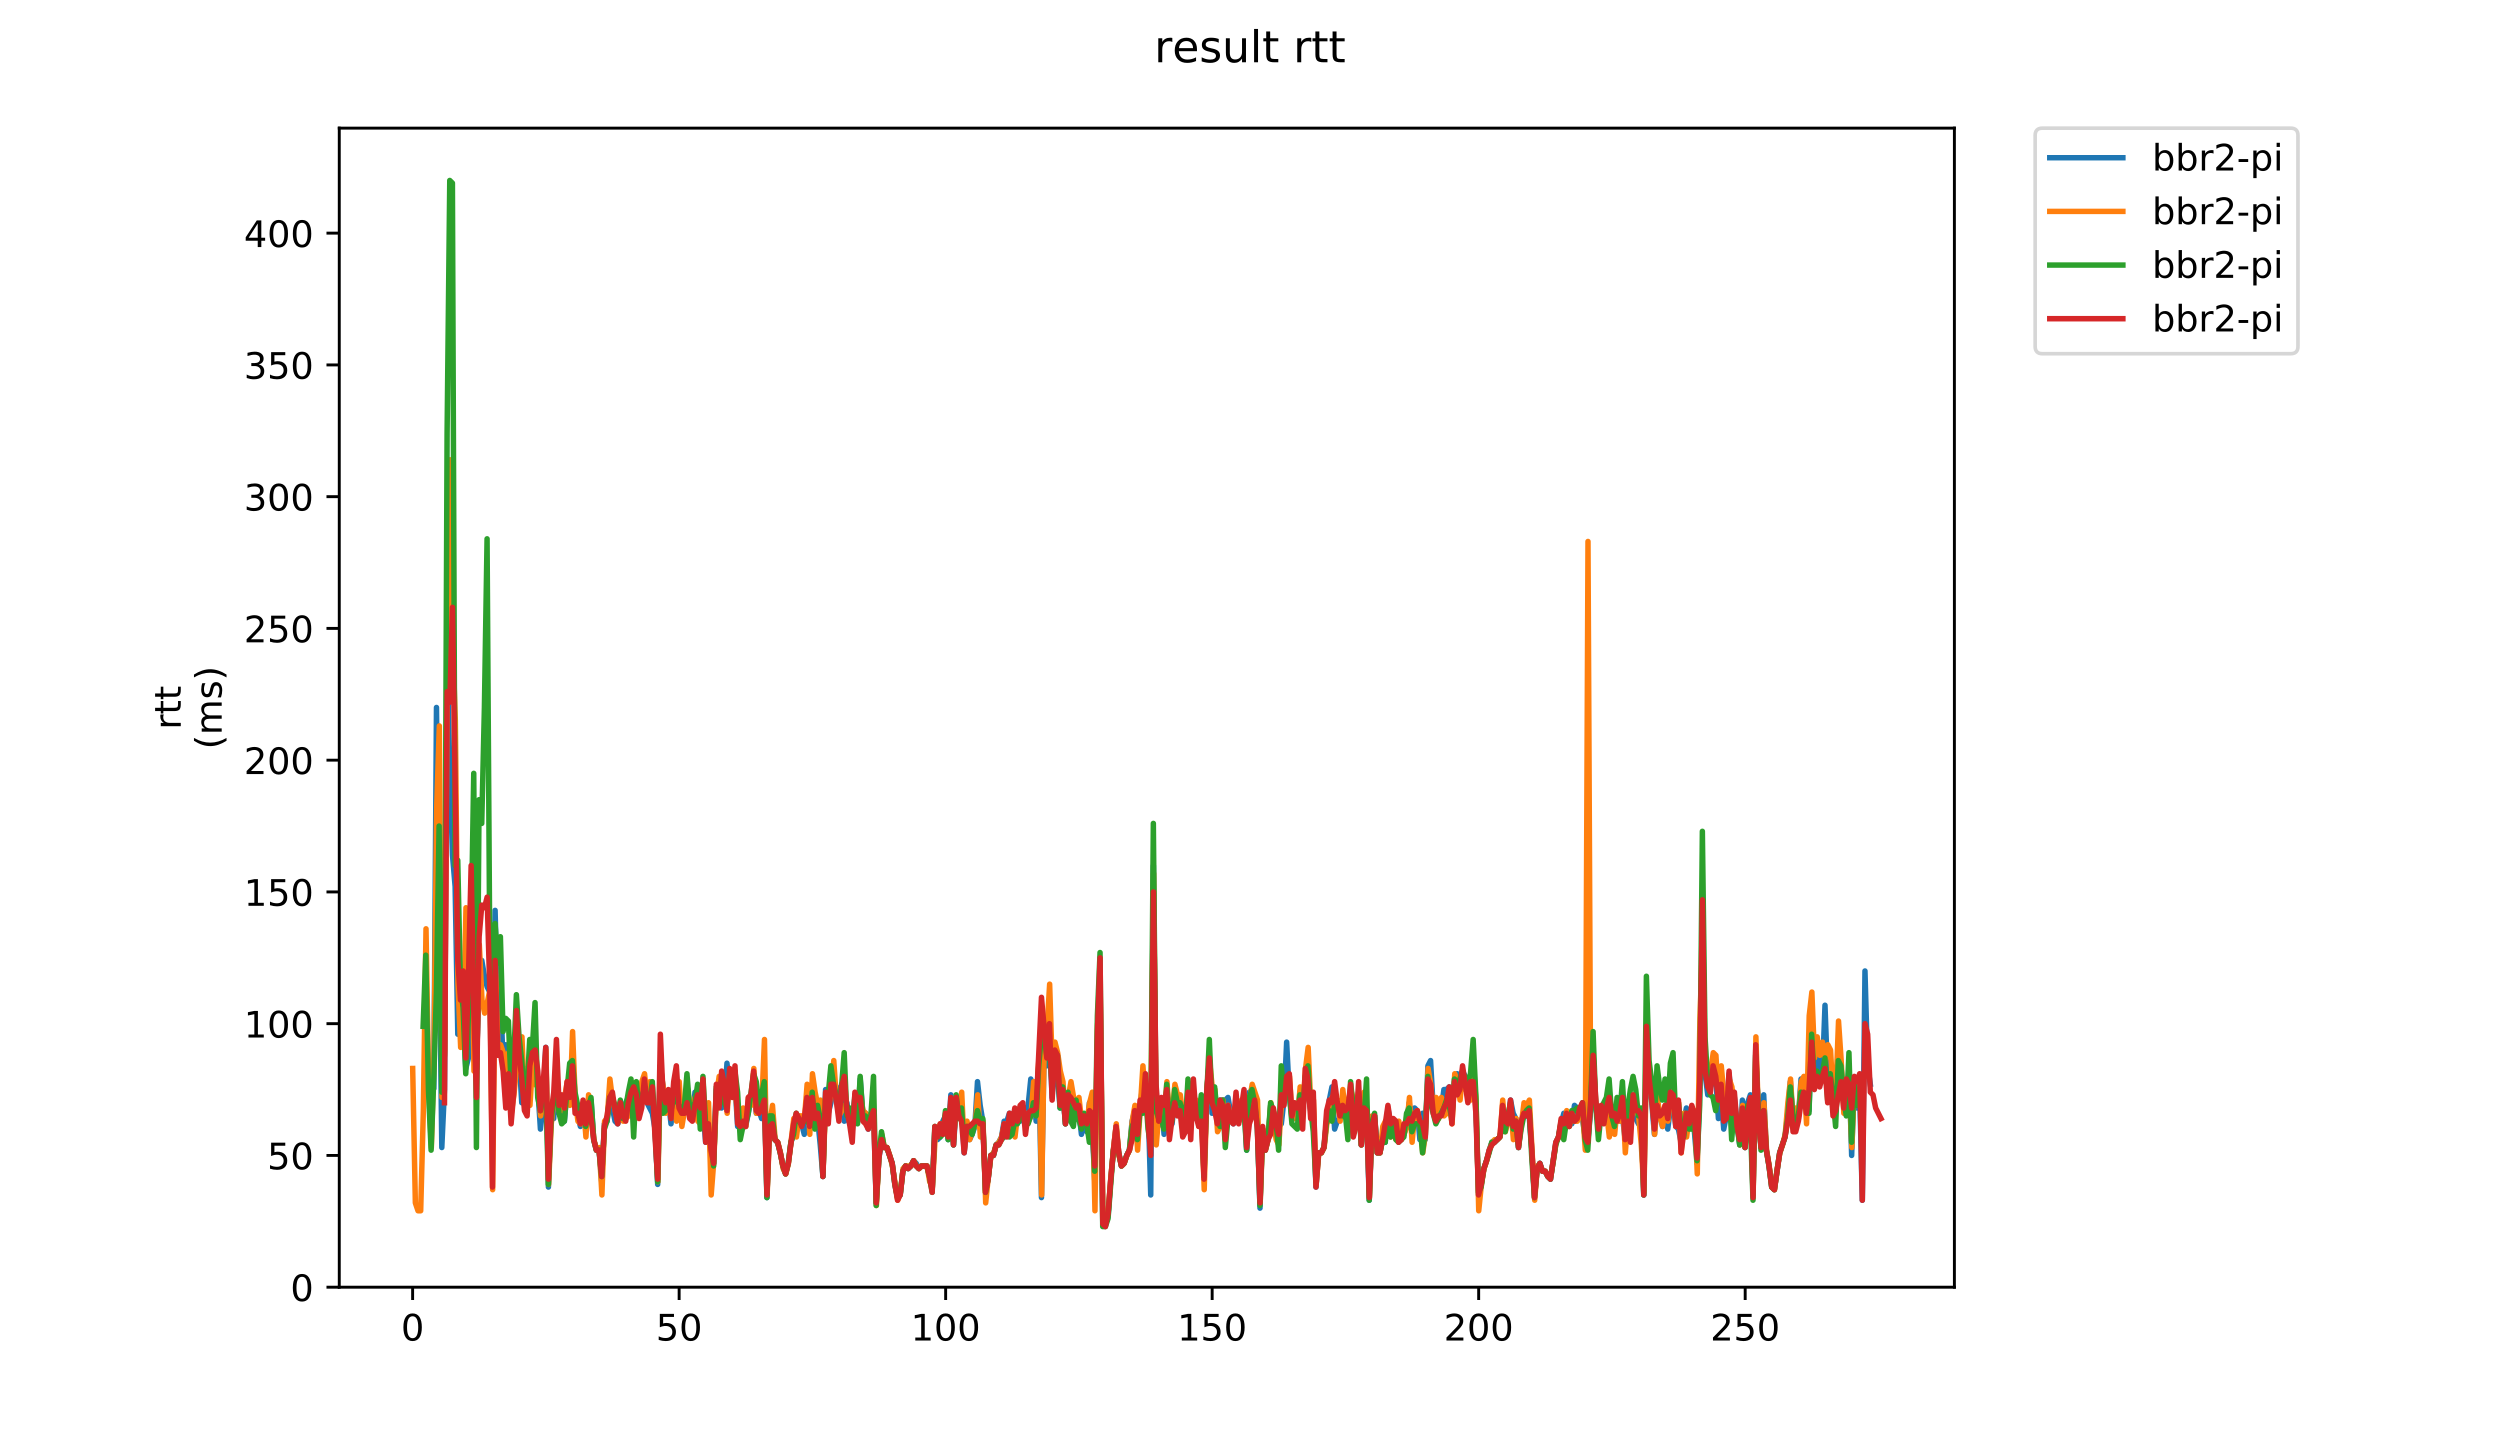 <?xml version="1.0" encoding="utf-8" standalone="no"?>
<!DOCTYPE svg PUBLIC "-//W3C//DTD SVG 1.1//EN"
  "http://www.w3.org/Graphics/SVG/1.1/DTD/svg11.dtd">
<!-- Created with matplotlib (https://matplotlib.org/) -->
<svg height="396pt" version="1.1" viewBox="0 0 684 396" width="684pt" xmlns="http://www.w3.org/2000/svg" xmlns:xlink="http://www.w3.org/1999/xlink">
 <defs>
  <style type="text/css">
*{stroke-linecap:butt;stroke-linejoin:round;}
  </style>
 </defs>
 <g id="figure_1">
  <g id="patch_1">
   <path d="M 0 396 
L 684 396 
L 684 0 
L 0 0 
z
" style="fill:#ffffff;"/>
  </g>
  <g id="axes_1">
   <g id="patch_2">
    <path d="M 92.824 352.174 
L 534.722 352.174 
L 534.722 35.062 
L 92.824 35.062 
z
" style="fill:#ffffff;"/>
   </g>
   <g id="matplotlib.axis_1">
    <g id="xtick_1">
     <g id="line2d_1">
      <defs>
       <path d="M 0 0 
L 0 3.5 
" id="mf6b49df135" style="stroke:#000000;stroke-width:0.8;"/>
      </defs>
      <g>
       <use style="stroke:#000000;stroke-width:0.8;" x="112.894" xlink:href="#mf6b49df135" y="352.174"/>
      </g>
     </g>
     <g id="text_1">
      <!-- 0 -->
      <defs>
       <path d="M 31.781 66.406 
Q 24.172 66.406 20.328 58.906 
Q 16.5 51.422 16.5 36.375 
Q 16.5 21.391 20.328 13.891 
Q 24.172 6.391 31.781 6.391 
Q 39.453 6.391 43.281 13.891 
Q 47.125 21.391 47.125 36.375 
Q 47.125 51.422 43.281 58.906 
Q 39.453 66.406 31.781 66.406 
z
M 31.781 74.219 
Q 44.047 74.219 50.516 64.516 
Q 56.984 54.828 56.984 36.375 
Q 56.984 17.969 50.516 8.266 
Q 44.047 -1.422 31.781 -1.422 
Q 19.531 -1.422 13.062 8.266 
Q 6.594 17.969 6.594 36.375 
Q 6.594 54.828 13.062 64.516 
Q 19.531 74.219 31.781 74.219 
z
" id="DejaVuSans-48"/>
      </defs>
      <g transform="translate(109.713 366.773)scale(0.1 -0.1)">
       <use xlink:href="#DejaVuSans-48"/>
      </g>
     </g>
    </g>
    <g id="xtick_2">
     <g id="line2d_2">
      <g>
       <use style="stroke:#000000;stroke-width:0.8;" x="185.812" xlink:href="#mf6b49df135" y="352.174"/>
      </g>
     </g>
     <g id="text_2">
      <!-- 50 -->
      <defs>
       <path d="M 10.797 72.906 
L 49.516 72.906 
L 49.516 64.594 
L 19.828 64.594 
L 19.828 46.734 
Q 21.969 47.469 24.109 47.828 
Q 26.266 48.188 28.422 48.188 
Q 40.625 48.188 47.75 41.5 
Q 54.891 34.812 54.891 23.391 
Q 54.891 11.625 47.562 5.094 
Q 40.234 -1.422 26.906 -1.422 
Q 22.312 -1.422 17.547 -0.641 
Q 12.797 0.141 7.719 1.703 
L 7.719 11.625 
Q 12.109 9.234 16.797 8.062 
Q 21.484 6.891 26.703 6.891 
Q 35.156 6.891 40.078 11.328 
Q 45.016 15.766 45.016 23.391 
Q 45.016 31 40.078 35.438 
Q 35.156 39.891 26.703 39.891 
Q 22.75 39.891 18.812 39.016 
Q 14.891 38.141 10.797 36.281 
z
" id="DejaVuSans-53"/>
      </defs>
      <g transform="translate(179.449 366.773)scale(0.1 -0.1)">
       <use xlink:href="#DejaVuSans-53"/>
       <use x="63.623" xlink:href="#DejaVuSans-48"/>
      </g>
     </g>
    </g>
    <g id="xtick_3">
     <g id="line2d_3">
      <g>
       <use style="stroke:#000000;stroke-width:0.8;" x="258.729" xlink:href="#mf6b49df135" y="352.174"/>
      </g>
     </g>
     <g id="text_3">
      <!-- 100 -->
      <defs>
       <path d="M 12.406 8.297 
L 28.516 8.297 
L 28.516 63.922 
L 10.984 60.406 
L 10.984 69.391 
L 28.422 72.906 
L 38.281 72.906 
L 38.281 8.297 
L 54.391 8.297 
L 54.391 0 
L 12.406 0 
z
" id="DejaVuSans-49"/>
      </defs>
      <g transform="translate(249.185 366.773)scale(0.1 -0.1)">
       <use xlink:href="#DejaVuSans-49"/>
       <use x="63.623" xlink:href="#DejaVuSans-48"/>
       <use x="127.246" xlink:href="#DejaVuSans-48"/>
      </g>
     </g>
    </g>
    <g id="xtick_4">
     <g id="line2d_4">
      <g>
       <use style="stroke:#000000;stroke-width:0.8;" x="331.647" xlink:href="#mf6b49df135" y="352.174"/>
      </g>
     </g>
     <g id="text_4">
      <!-- 150 -->
      <g transform="translate(322.103 366.773)scale(0.1 -0.1)">
       <use xlink:href="#DejaVuSans-49"/>
       <use x="63.623" xlink:href="#DejaVuSans-53"/>
       <use x="127.246" xlink:href="#DejaVuSans-48"/>
      </g>
     </g>
    </g>
    <g id="xtick_5">
     <g id="line2d_5">
      <g>
       <use style="stroke:#000000;stroke-width:0.8;" x="404.564" xlink:href="#mf6b49df135" y="352.174"/>
      </g>
     </g>
     <g id="text_5">
      <!-- 200 -->
      <defs>
       <path d="M 19.188 8.297 
L 53.609 8.297 
L 53.609 0 
L 7.328 0 
L 7.328 8.297 
Q 12.938 14.109 22.625 23.891 
Q 32.328 33.688 34.812 36.531 
Q 39.547 41.844 41.422 45.531 
Q 43.312 49.219 43.312 52.781 
Q 43.312 58.594 39.234 62.25 
Q 35.156 65.922 28.609 65.922 
Q 23.969 65.922 18.812 64.312 
Q 13.672 62.703 7.812 59.422 
L 7.812 69.391 
Q 13.766 71.781 18.938 73 
Q 24.125 74.219 28.422 74.219 
Q 39.75 74.219 46.484 68.547 
Q 53.219 62.891 53.219 53.422 
Q 53.219 48.922 51.531 44.891 
Q 49.859 40.875 45.406 35.406 
Q 44.188 33.984 37.641 27.219 
Q 31.109 20.453 19.188 8.297 
z
" id="DejaVuSans-50"/>
      </defs>
      <g transform="translate(395.02 366.773)scale(0.1 -0.1)">
       <use xlink:href="#DejaVuSans-50"/>
       <use x="63.623" xlink:href="#DejaVuSans-48"/>
       <use x="127.246" xlink:href="#DejaVuSans-48"/>
      </g>
     </g>
    </g>
    <g id="xtick_6">
     <g id="line2d_6">
      <g>
       <use style="stroke:#000000;stroke-width:0.8;" x="477.482" xlink:href="#mf6b49df135" y="352.174"/>
      </g>
     </g>
     <g id="text_6">
      <!-- 250 -->
      <g transform="translate(467.938 366.773)scale(0.1 -0.1)">
       <use xlink:href="#DejaVuSans-50"/>
       <use x="63.623" xlink:href="#DejaVuSans-53"/>
       <use x="127.246" xlink:href="#DejaVuSans-48"/>
      </g>
     </g>
    </g>
   </g>
   <g id="matplotlib.axis_2">
    <g id="ytick_1">
     <g id="line2d_7">
      <defs>
       <path d="M 0 0 
L -3.5 0 
" id="md4cf0c9c6c" style="stroke:#000000;stroke-width:0.8;"/>
      </defs>
      <g>
       <use style="stroke:#000000;stroke-width:0.8;" x="92.824" xlink:href="#md4cf0c9c6c" y="352.174"/>
      </g>
     </g>
     <g id="text_7">
      <!-- 0 -->
      <g transform="translate(79.461 355.973)scale(0.1 -0.1)">
       <use xlink:href="#DejaVuSans-48"/>
      </g>
     </g>
    </g>
    <g id="ytick_2">
     <g id="line2d_8">
      <g>
       <use style="stroke:#000000;stroke-width:0.8;" x="92.824" xlink:href="#md4cf0c9c6c" y="316.126"/>
      </g>
     </g>
     <g id="text_8">
      <!-- 50 -->
      <g transform="translate(73.099 319.926)scale(0.1 -0.1)">
       <use xlink:href="#DejaVuSans-53"/>
       <use x="63.623" xlink:href="#DejaVuSans-48"/>
      </g>
     </g>
    </g>
    <g id="ytick_3">
     <g id="line2d_9">
      <g>
       <use style="stroke:#000000;stroke-width:0.8;" x="92.824" xlink:href="#md4cf0c9c6c" y="280.079"/>
      </g>
     </g>
     <g id="text_9">
      <!-- 100 -->
      <g transform="translate(66.736 283.878)scale(0.1 -0.1)">
       <use xlink:href="#DejaVuSans-49"/>
       <use x="63.623" xlink:href="#DejaVuSans-48"/>
       <use x="127.246" xlink:href="#DejaVuSans-48"/>
      </g>
     </g>
    </g>
    <g id="ytick_4">
     <g id="line2d_10">
      <g>
       <use style="stroke:#000000;stroke-width:0.8;" x="92.824" xlink:href="#md4cf0c9c6c" y="244.031"/>
      </g>
     </g>
     <g id="text_10">
      <!-- 150 -->
      <g transform="translate(66.736 247.83)scale(0.1 -0.1)">
       <use xlink:href="#DejaVuSans-49"/>
       <use x="63.623" xlink:href="#DejaVuSans-53"/>
       <use x="127.246" xlink:href="#DejaVuSans-48"/>
      </g>
     </g>
    </g>
    <g id="ytick_5">
     <g id="line2d_11">
      <g>
       <use style="stroke:#000000;stroke-width:0.8;" x="92.824" xlink:href="#md4cf0c9c6c" y="207.983"/>
      </g>
     </g>
     <g id="text_11">
      <!-- 200 -->
      <g transform="translate(66.736 211.783)scale(0.1 -0.1)">
       <use xlink:href="#DejaVuSans-50"/>
       <use x="63.623" xlink:href="#DejaVuSans-48"/>
       <use x="127.246" xlink:href="#DejaVuSans-48"/>
      </g>
     </g>
    </g>
    <g id="ytick_6">
     <g id="line2d_12">
      <g>
       <use style="stroke:#000000;stroke-width:0.8;" x="92.824" xlink:href="#md4cf0c9c6c" y="171.936"/>
      </g>
     </g>
     <g id="text_12">
      <!-- 250 -->
      <g transform="translate(66.736 175.735)scale(0.1 -0.1)">
       <use xlink:href="#DejaVuSans-50"/>
       <use x="63.623" xlink:href="#DejaVuSans-53"/>
       <use x="127.246" xlink:href="#DejaVuSans-48"/>
      </g>
     </g>
    </g>
    <g id="ytick_7">
     <g id="line2d_13">
      <g>
       <use style="stroke:#000000;stroke-width:0.8;" x="92.824" xlink:href="#md4cf0c9c6c" y="135.888"/>
      </g>
     </g>
     <g id="text_13">
      <!-- 300 -->
      <defs>
       <path d="M 40.578 39.312 
Q 47.656 37.797 51.625 33 
Q 55.609 28.219 55.609 21.188 
Q 55.609 10.406 48.188 4.484 
Q 40.766 -1.422 27.094 -1.422 
Q 22.516 -1.422 17.656 -0.516 
Q 12.797 0.391 7.625 2.203 
L 7.625 11.719 
Q 11.719 9.328 16.594 8.109 
Q 21.484 6.891 26.812 6.891 
Q 36.078 6.891 40.938 10.547 
Q 45.797 14.203 45.797 21.188 
Q 45.797 27.641 41.281 31.266 
Q 36.766 34.906 28.719 34.906 
L 20.219 34.906 
L 20.219 43.016 
L 29.109 43.016 
Q 36.375 43.016 40.234 45.922 
Q 44.094 48.828 44.094 54.297 
Q 44.094 59.906 40.109 62.906 
Q 36.141 65.922 28.719 65.922 
Q 24.656 65.922 20.016 65.031 
Q 15.375 64.156 9.812 62.312 
L 9.812 71.094 
Q 15.438 72.656 20.344 73.438 
Q 25.25 74.219 29.594 74.219 
Q 40.828 74.219 47.359 69.109 
Q 53.906 64.016 53.906 55.328 
Q 53.906 49.266 50.438 45.094 
Q 46.969 40.922 40.578 39.312 
z
" id="DejaVuSans-51"/>
      </defs>
      <g transform="translate(66.736 139.687)scale(0.1 -0.1)">
       <use xlink:href="#DejaVuSans-51"/>
       <use x="63.623" xlink:href="#DejaVuSans-48"/>
       <use x="127.246" xlink:href="#DejaVuSans-48"/>
      </g>
     </g>
    </g>
    <g id="ytick_8">
     <g id="line2d_14">
      <g>
       <use style="stroke:#000000;stroke-width:0.8;" x="92.824" xlink:href="#md4cf0c9c6c" y="99.84"/>
      </g>
     </g>
     <g id="text_14">
      <!-- 350 -->
      <g transform="translate(66.736 103.639)scale(0.1 -0.1)">
       <use xlink:href="#DejaVuSans-51"/>
       <use x="63.623" xlink:href="#DejaVuSans-53"/>
       <use x="127.246" xlink:href="#DejaVuSans-48"/>
      </g>
     </g>
    </g>
    <g id="ytick_9">
     <g id="line2d_15">
      <g>
       <use style="stroke:#000000;stroke-width:0.8;" x="92.824" xlink:href="#md4cf0c9c6c" y="63.793"/>
      </g>
     </g>
     <g id="text_15">
      <!-- 400 -->
      <defs>
       <path d="M 37.797 64.312 
L 12.891 25.391 
L 37.797 25.391 
z
M 35.203 72.906 
L 47.609 72.906 
L 47.609 25.391 
L 58.016 25.391 
L 58.016 17.188 
L 47.609 17.188 
L 47.609 0 
L 37.797 0 
L 37.797 17.188 
L 4.891 17.188 
L 4.891 26.703 
z
" id="DejaVuSans-52"/>
      </defs>
      <g transform="translate(66.736 67.592)scale(0.1 -0.1)">
       <use xlink:href="#DejaVuSans-52"/>
       <use x="63.623" xlink:href="#DejaVuSans-48"/>
       <use x="127.246" xlink:href="#DejaVuSans-48"/>
      </g>
     </g>
    </g>
    <g id="text_16">
     <!-- rtt -->
     <defs>
      <path d="M 41.109 46.297 
Q 39.594 47.172 37.812 47.578 
Q 36.031 48 33.891 48 
Q 26.266 48 22.188 43.047 
Q 18.109 38.094 18.109 28.812 
L 18.109 0 
L 9.078 0 
L 9.078 54.688 
L 18.109 54.688 
L 18.109 46.188 
Q 20.953 51.172 25.484 53.578 
Q 30.031 56 36.531 56 
Q 37.453 56 38.578 55.875 
Q 39.703 55.766 41.062 55.516 
z
" id="DejaVuSans-114"/>
      <path d="M 18.312 70.219 
L 18.312 54.688 
L 36.812 54.688 
L 36.812 47.703 
L 18.312 47.703 
L 18.312 18.016 
Q 18.312 11.328 20.141 9.422 
Q 21.969 7.516 27.594 7.516 
L 36.812 7.516 
L 36.812 0 
L 27.594 0 
Q 17.188 0 13.234 3.875 
Q 9.281 7.766 9.281 18.016 
L 9.281 47.703 
L 2.688 47.703 
L 2.688 54.688 
L 9.281 54.688 
L 9.281 70.219 
z
" id="DejaVuSans-116"/>
     </defs>
     <g transform="translate(49.459 199.594)rotate(-90)scale(0.1 -0.1)">
      <use xlink:href="#DejaVuSans-114"/>
      <use x="41.113" xlink:href="#DejaVuSans-116"/>
      <use x="80.322" xlink:href="#DejaVuSans-116"/>
     </g>
     <!-- (ms) -->
     <defs>
      <path d="M 31 75.875 
Q 24.469 64.656 21.281 53.656 
Q 18.109 42.672 18.109 31.391 
Q 18.109 20.125 21.312 9.062 
Q 24.516 -2 31 -13.188 
L 23.188 -13.188 
Q 15.875 -1.703 12.234 9.375 
Q 8.594 20.453 8.594 31.391 
Q 8.594 42.281 12.203 53.312 
Q 15.828 64.359 23.188 75.875 
z
" id="DejaVuSans-40"/>
      <path d="M 52 44.188 
Q 55.375 50.25 60.062 53.125 
Q 64.75 56 71.094 56 
Q 79.641 56 84.281 50.016 
Q 88.922 44.047 88.922 33.016 
L 88.922 0 
L 79.891 0 
L 79.891 32.719 
Q 79.891 40.578 77.094 44.375 
Q 74.312 48.188 68.609 48.188 
Q 61.625 48.188 57.562 43.547 
Q 53.516 38.922 53.516 30.906 
L 53.516 0 
L 44.484 0 
L 44.484 32.719 
Q 44.484 40.625 41.703 44.406 
Q 38.922 48.188 33.109 48.188 
Q 26.219 48.188 22.156 43.531 
Q 18.109 38.875 18.109 30.906 
L 18.109 0 
L 9.078 0 
L 9.078 54.688 
L 18.109 54.688 
L 18.109 46.188 
Q 21.188 51.219 25.484 53.609 
Q 29.781 56 35.688 56 
Q 41.656 56 45.828 52.969 
Q 50 49.953 52 44.188 
z
" id="DejaVuSans-109"/>
      <path d="M 44.281 53.078 
L 44.281 44.578 
Q 40.484 46.531 36.375 47.5 
Q 32.281 48.484 27.875 48.484 
Q 21.188 48.484 17.844 46.438 
Q 14.5 44.391 14.5 40.281 
Q 14.5 37.156 16.891 35.375 
Q 19.281 33.594 26.516 31.984 
L 29.594 31.297 
Q 39.156 29.25 43.188 25.516 
Q 47.219 21.781 47.219 15.094 
Q 47.219 7.469 41.188 3.016 
Q 35.156 -1.422 24.609 -1.422 
Q 20.219 -1.422 15.453 -0.562 
Q 10.688 0.297 5.422 2 
L 5.422 11.281 
Q 10.406 8.688 15.234 7.391 
Q 20.062 6.109 24.812 6.109 
Q 31.156 6.109 34.562 8.281 
Q 37.984 10.453 37.984 14.406 
Q 37.984 18.062 35.516 20.016 
Q 33.062 21.969 24.703 23.781 
L 21.578 24.516 
Q 13.234 26.266 9.516 29.906 
Q 5.812 33.547 5.812 39.891 
Q 5.812 47.609 11.281 51.797 
Q 16.75 56 26.812 56 
Q 31.781 56 36.172 55.266 
Q 40.578 54.547 44.281 53.078 
z
" id="DejaVuSans-115"/>
      <path d="M 8.016 75.875 
L 15.828 75.875 
Q 23.141 64.359 26.781 53.312 
Q 30.422 42.281 30.422 31.391 
Q 30.422 20.453 26.781 9.375 
Q 23.141 -1.703 15.828 -13.188 
L 8.016 -13.188 
Q 14.5 -2 17.703 9.062 
Q 20.906 20.125 20.906 31.391 
Q 20.906 42.672 17.703 53.656 
Q 14.5 64.656 8.016 75.875 
z
" id="DejaVuSans-41"/>
     </defs>
     <g transform="translate(60.657 204.995)rotate(-90)scale(0.1 -0.1)">
      <use xlink:href="#DejaVuSans-40"/>
      <use x="39.014" xlink:href="#DejaVuSans-109"/>
      <use x="136.426" xlink:href="#DejaVuSans-115"/>
      <use x="188.525" xlink:href="#DejaVuSans-41"/>
     </g>
    </g>
   </g>
   <g id="line2d_16">
    <path clip-path="url(#p0d49e04371)" d="M 118.69 297.382 
L 119.419 193.564 
L 120.877 313.964 
L 121.606 298.103 
L 122.336 179.866 
L 123.065 210.867 
L 123.794 233.938 
L 124.523 242.589 
L 125.252 282.963 
L 125.981 279.358 
L 126.711 277.916 
L 127.44 292.335 
L 128.169 289.451 
L 128.898 241.147 
L 129.627 284.404 
L 130.356 290.172 
L 131.086 270.706 
L 131.815 262.776 
L 132.544 267.102 
L 133.273 269.985 
L 134.002 271.427 
L 134.731 299.545 
L 135.461 249.078 
L 136.19 278.637 
L 136.919 271.427 
L 137.648 290.893 
L 138.377 285.846 
L 139.107 293.056 
L 139.836 291.614 
L 140.565 298.103 
L 141.294 288.73 
L 142.023 289.451 
L 142.752 301.707 
L 143.482 292.335 
L 144.211 297.382 
L 144.94 295.219 
L 145.669 291.614 
L 146.398 293.777 
L 147.127 297.382 
L 147.857 308.917 
L 148.586 302.428 
L 149.315 286.567 
L 150.044 324.778 
L 150.773 305.312 
L 151.503 306.033 
L 152.232 292.335 
L 152.961 304.591 
L 153.69 304.591 
L 154.419 306.754 
L 155.148 298.103 
L 155.878 300.986 
L 156.607 290.893 
L 157.336 302.428 
L 158.794 308.196 
L 159.523 306.033 
L 160.253 307.475 
L 160.982 302.428 
L 161.711 300.986 
L 162.44 311.801 
L 163.169 314.685 
L 163.898 314.685 
L 164.628 323.336 
L 165.357 307.475 
L 166.086 306.754 
L 166.815 300.986 
L 167.544 303.149 
L 168.274 306.754 
L 169.003 307.475 
L 169.732 305.312 
L 170.461 306.033 
L 171.19 301.707 
L 171.919 300.265 
L 172.649 297.382 
L 173.378 303.87 
L 174.107 301.707 
L 174.836 303.149 
L 176.294 298.824 
L 177.024 301.707 
L 178.482 304.591 
L 179.211 308.917 
L 179.94 324.057 
L 180.67 291.614 
L 181.399 297.382 
L 182.128 301.707 
L 182.857 300.986 
L 183.586 307.475 
L 184.315 300.265 
L 185.045 304.591 
L 185.774 300.265 
L 186.503 305.312 
L 187.232 303.87 
L 187.961 300.265 
L 188.69 304.591 
L 189.42 306.033 
L 190.149 298.824 
L 190.878 299.545 
L 191.607 306.033 
L 192.336 303.87 
L 193.065 312.522 
L 193.795 308.196 
L 194.524 316.126 
L 195.253 318.289 
L 195.982 298.103 
L 196.711 296.661 
L 197.441 303.149 
L 198.17 301.707 
L 198.899 290.893 
L 199.628 298.103 
L 200.357 298.824 
L 201.086 296.661 
L 201.816 308.196 
L 202.545 307.475 
L 203.274 308.196 
L 204.003 308.196 
L 204.732 304.591 
L 205.461 300.265 
L 206.191 295.219 
L 206.92 304.591 
L 207.649 303.87 
L 208.378 306.033 
L 209.107 298.103 
L 209.837 327.662 
L 210.566 306.033 
L 211.295 306.033 
L 212.024 311.801 
L 212.753 312.522 
L 213.482 315.406 
L 214.212 319.01 
L 214.941 321.173 
L 215.67 318.289 
L 216.399 312.522 
L 217.128 310.359 
L 217.857 307.475 
L 218.587 306.754 
L 219.316 307.475 
L 220.045 310.359 
L 220.774 300.265 
L 221.503 306.754 
L 222.232 298.824 
L 222.962 306.754 
L 223.691 306.033 
L 224.42 313.243 
L 225.149 321.894 
L 225.878 298.103 
L 226.608 304.591 
L 227.337 301.707 
L 228.066 296.661 
L 228.795 297.382 
L 229.524 303.149 
L 230.253 296.661 
L 230.983 306.754 
L 231.712 301.707 
L 232.441 307.475 
L 233.17 307.475 
L 233.899 300.265 
L 234.628 306.754 
L 235.358 295.219 
L 236.087 305.312 
L 236.816 304.591 
L 237.545 308.917 
L 238.274 306.033 
L 239.004 303.87 
L 239.733 329.104 
L 240.462 316.847 
L 241.191 312.522 
L 241.92 313.964 
L 242.649 313.964 
L 244.108 318.289 
L 244.837 324.057 
L 245.566 327.662 
L 246.295 326.941 
L 247.024 320.452 
L 247.754 319.01 
L 248.483 319.731 
L 249.212 319.01 
L 249.941 317.568 
L 250.67 318.289 
L 251.399 319.731 
L 252.129 319.01 
L 253.587 319.01 
L 254.316 321.894 
L 255.045 325.499 
L 255.775 308.917 
L 256.504 311.801 
L 257.233 311.08 
L 257.962 306.754 
L 258.691 305.312 
L 259.42 311.801 
L 260.15 299.545 
L 260.879 313.243 
L 261.608 303.149 
L 262.337 304.591 
L 263.066 302.428 
L 263.795 315.406 
L 264.525 308.917 
L 265.254 311.801 
L 265.983 310.359 
L 266.712 308.196 
L 267.441 295.94 
L 268.171 302.428 
L 268.9 306.754 
L 269.629 325.499 
L 270.358 322.615 
L 271.087 316.126 
L 271.816 316.126 
L 272.546 313.243 
L 273.275 312.522 
L 274.004 311.08 
L 274.733 306.754 
L 275.462 306.754 
L 276.191 304.591 
L 276.921 306.754 
L 277.65 303.87 
L 278.379 304.591 
L 279.108 306.754 
L 281.296 302.428 
L 282.025 295.219 
L 282.754 298.824 
L 283.483 306.754 
L 284.212 291.614 
L 284.942 327.662 
L 285.671 287.288 
L 286.4 291.614 
L 287.129 282.963 
L 287.858 300.265 
L 288.587 288.009 
L 289.317 294.498 
L 290.046 303.149 
L 290.775 298.824 
L 291.504 307.475 
L 292.233 301.707 
L 292.962 300.265 
L 293.692 306.754 
L 294.421 302.428 
L 295.15 303.87 
L 295.879 310.359 
L 296.608 306.033 
L 297.338 309.638 
L 298.067 301.707 
L 298.796 307.475 
L 299.525 323.336 
L 300.254 292.335 
L 300.983 269.985 
L 301.713 334.871 
L 302.442 334.871 
L 303.171 332.708 
L 303.9 322.615 
L 304.629 314.685 
L 305.358 308.196 
L 306.088 315.406 
L 306.817 319.01 
L 307.546 318.289 
L 308.275 316.126 
L 309.004 314.685 
L 309.733 306.754 
L 310.463 303.87 
L 311.192 311.08 
L 311.921 303.149 
L 312.65 296.661 
L 313.379 299.545 
L 314.109 301.707 
L 314.838 326.941 
L 315.567 236.822 
L 316.296 309.638 
L 317.025 307.475 
L 317.754 300.986 
L 318.484 310.359 
L 319.213 301.707 
L 319.942 308.196 
L 320.671 307.475 
L 321.4 300.986 
L 322.129 304.591 
L 322.859 303.87 
L 323.588 307.475 
L 324.317 309.638 
L 325.046 297.382 
L 325.775 303.149 
L 326.505 300.265 
L 327.234 306.033 
L 327.963 306.754 
L 328.692 303.87 
L 329.421 321.173 
L 330.15 298.824 
L 330.88 290.172 
L 331.609 304.591 
L 332.338 300.265 
L 333.067 306.033 
L 333.796 300.986 
L 335.255 300.986 
L 335.984 300.265 
L 336.713 304.591 
L 337.442 307.475 
L 338.171 303.149 
L 338.9 306.754 
L 339.63 302.428 
L 340.359 301.707 
L 341.088 314.685 
L 341.817 298.824 
L 342.546 302.428 
L 343.276 301.707 
L 344.005 307.475 
L 344.734 330.546 
L 345.463 308.917 
L 346.192 314.685 
L 346.921 311.801 
L 347.651 302.428 
L 349.109 306.754 
L 349.838 308.196 
L 350.567 307.475 
L 351.296 300.986 
L 352.026 285.125 
L 352.755 299.545 
L 353.484 306.033 
L 354.213 304.591 
L 354.942 305.312 
L 355.672 298.824 
L 356.401 303.87 
L 357.13 295.94 
L 357.859 297.382 
L 358.588 303.87 
L 359.317 303.149 
L 360.047 324.778 
L 360.776 315.406 
L 361.505 315.406 
L 362.234 313.964 
L 362.963 306.754 
L 363.692 300.986 
L 364.422 297.382 
L 365.151 308.917 
L 365.88 306.754 
L 367.338 305.312 
L 368.067 303.149 
L 368.797 301.707 
L 369.526 299.545 
L 370.255 303.87 
L 370.984 307.475 
L 371.713 298.824 
L 372.443 313.243 
L 373.172 304.591 
L 373.901 305.312 
L 374.63 328.383 
L 375.359 308.917 
L 376.088 305.312 
L 376.818 315.406 
L 377.547 315.406 
L 378.276 311.801 
L 379.005 312.522 
L 379.734 303.149 
L 380.463 307.475 
L 381.193 308.196 
L 381.922 309.638 
L 382.651 309.638 
L 383.38 311.801 
L 384.109 310.359 
L 384.839 307.475 
L 385.568 301.707 
L 386.297 309.638 
L 387.026 303.149 
L 387.755 303.87 
L 388.484 311.801 
L 389.214 304.591 
L 389.943 311.801 
L 390.672 291.614 
L 391.401 290.172 
L 392.13 303.149 
L 392.859 305.312 
L 393.589 300.986 
L 394.318 303.87 
L 395.047 298.103 
L 395.776 298.103 
L 396.505 297.382 
L 397.234 305.312 
L 397.964 295.219 
L 398.693 293.777 
L 399.422 298.824 
L 400.151 293.056 
L 400.88 294.498 
L 401.61 299.545 
L 402.339 295.94 
L 403.068 289.451 
L 403.797 302.428 
L 404.526 326.941 
L 405.255 324.057 
L 405.985 319.731 
L 406.714 317.568 
L 407.443 314.685 
L 408.172 312.522 
L 408.901 312.522 
L 410.36 311.08 
L 411.089 307.475 
L 411.818 305.312 
L 412.547 307.475 
L 413.276 300.986 
L 414.006 304.591 
L 414.735 306.033 
L 415.464 313.964 
L 416.193 307.475 
L 416.922 304.591 
L 417.651 305.312 
L 418.381 305.312 
L 419.11 314.685 
L 419.839 327.662 
L 420.568 319.731 
L 421.297 318.289 
L 422.026 320.452 
L 422.756 320.452 
L 423.485 321.894 
L 424.214 322.615 
L 425.672 312.522 
L 426.401 311.08 
L 427.131 307.475 
L 427.86 304.591 
L 428.589 305.312 
L 429.318 306.754 
L 430.047 307.475 
L 430.777 302.428 
L 432.235 303.87 
L 432.964 306.033 
L 433.693 311.08 
L 434.422 312.522 
L 435.152 303.87 
L 435.881 288.73 
L 436.61 303.149 
L 437.339 307.475 
L 438.797 306.033 
L 439.527 301.707 
L 440.256 306.754 
L 440.985 306.754 
L 441.714 304.591 
L 442.443 301.707 
L 443.173 306.754 
L 443.902 305.312 
L 444.631 311.801 
L 446.089 303.149 
L 446.818 302.428 
L 447.548 306.033 
L 448.277 307.475 
L 449.006 305.312 
L 449.735 326.941 
L 450.464 287.288 
L 451.193 296.661 
L 451.923 301.707 
L 452.652 310.359 
L 453.381 302.428 
L 454.11 303.87 
L 454.839 308.196 
L 455.568 303.87 
L 456.298 308.917 
L 457.027 303.149 
L 457.756 300.265 
L 458.485 308.196 
L 459.214 308.917 
L 459.944 312.522 
L 460.673 306.754 
L 461.402 303.149 
L 462.131 307.475 
L 462.86 303.87 
L 463.589 309.638 
L 464.319 318.289 
L 465.048 298.824 
L 465.777 268.543 
L 466.506 293.777 
L 467.235 299.545 
L 468.694 295.219 
L 469.423 294.498 
L 470.152 306.033 
L 470.881 299.545 
L 471.61 308.917 
L 472.34 305.312 
L 473.069 293.777 
L 473.798 301.707 
L 474.527 300.265 
L 475.256 307.475 
L 475.985 313.243 
L 476.715 300.986 
L 477.444 313.964 
L 478.173 301.707 
L 478.902 299.545 
L 479.631 326.941 
L 480.36 287.288 
L 481.09 305.312 
L 481.819 313.964 
L 482.548 299.545 
L 483.277 314.685 
L 484.006 319.01 
L 484.736 324.778 
L 485.465 325.499 
L 486.923 315.406 
L 488.381 311.08 
L 489.111 304.591 
L 489.84 295.94 
L 490.569 306.754 
L 491.298 306.754 
L 492.027 306.033 
L 492.756 295.219 
L 494.215 299.545 
L 494.944 303.87 
L 495.673 281.521 
L 496.402 290.172 
L 497.131 295.94 
L 497.861 285.846 
L 498.59 294.498 
L 499.319 275.032 
L 500.048 295.219 
L 500.777 293.777 
L 501.507 303.87 
L 502.236 303.87 
L 502.965 294.498 
L 503.694 291.614 
L 504.423 301.707 
L 505.152 301.707 
L 505.882 292.335 
L 506.611 316.126 
L 507.34 295.219 
L 508.069 303.149 
L 508.798 298.103 
L 509.527 328.383 
L 510.257 265.66 
L 510.986 291.614 
L 511.715 296.661 
L 511.715 296.661 
" style="fill:none;stroke:#1f77b4;stroke-linecap:square;stroke-width:1.5;"/>
   </g>
   <g id="line2d_17">
    <path clip-path="url(#p0d49e04371)" d="M 112.91 292.335 
L 113.639 329.104 
L 114.369 331.266 
L 115.098 331.266 
L 115.827 303.87 
L 116.556 254.124 
L 117.285 296.661 
L 118.014 313.964 
L 118.744 288.73 
L 119.473 220.961 
L 120.202 198.611 
L 120.931 300.265 
L 121.66 287.288 
L 122.389 179.145 
L 123.119 125.795 
L 123.848 174.819 
L 124.577 197.169 
L 125.306 269.264 
L 126.035 286.567 
L 126.765 282.242 
L 127.494 248.357 
L 128.223 267.823 
L 128.952 248.357 
L 129.681 293.056 
L 130.41 292.335 
L 131.14 258.45 
L 131.869 273.59 
L 132.598 277.195 
L 133.327 274.311 
L 134.056 270.706 
L 134.785 325.499 
L 135.515 262.776 
L 136.244 286.567 
L 136.973 285.846 
L 137.702 288.009 
L 138.431 301.707 
L 139.161 288.009 
L 139.89 304.591 
L 140.619 299.545 
L 141.348 291.614 
L 142.077 293.056 
L 142.806 283.684 
L 143.536 301.707 
L 144.265 302.428 
L 144.994 302.428 
L 145.723 290.893 
L 146.452 296.661 
L 147.181 297.382 
L 147.911 305.312 
L 148.64 302.428 
L 149.369 287.288 
L 150.098 324.057 
L 150.827 307.475 
L 151.556 300.986 
L 152.286 293.056 
L 153.015 303.87 
L 153.744 303.87 
L 154.473 300.265 
L 155.202 295.94 
L 155.932 302.428 
L 156.661 282.242 
L 157.39 300.986 
L 158.119 306.754 
L 158.848 307.475 
L 159.577 301.707 
L 160.307 311.08 
L 161.036 299.545 
L 161.765 303.87 
L 162.494 311.801 
L 163.223 314.685 
L 163.952 313.964 
L 164.682 326.941 
L 165.411 306.754 
L 166.14 306.033 
L 166.869 295.219 
L 167.598 300.986 
L 169.057 306.754 
L 169.786 301.707 
L 170.515 306.754 
L 171.973 305.312 
L 172.703 295.94 
L 173.432 298.824 
L 174.161 299.545 
L 174.89 303.87 
L 175.619 295.94 
L 176.348 293.777 
L 177.078 300.986 
L 177.807 295.94 
L 179.265 305.312 
L 179.994 323.336 
L 180.723 292.335 
L 181.453 297.382 
L 182.182 304.591 
L 182.911 302.428 
L 183.64 304.591 
L 184.369 302.428 
L 185.099 306.754 
L 185.828 295.94 
L 186.557 308.196 
L 187.286 303.87 
L 188.015 297.382 
L 188.744 302.428 
L 189.474 303.149 
L 190.203 300.265 
L 190.932 306.754 
L 191.661 307.475 
L 192.39 300.986 
L 193.119 308.196 
L 193.849 301.707 
L 194.578 326.941 
L 195.307 317.568 
L 196.036 299.545 
L 196.765 294.498 
L 197.495 298.824 
L 198.224 298.103 
L 198.953 304.591 
L 199.682 293.056 
L 200.411 297.382 
L 201.14 298.103 
L 201.87 306.033 
L 202.599 308.196 
L 203.328 303.149 
L 204.057 308.196 
L 204.786 300.265 
L 205.515 302.428 
L 206.245 292.335 
L 206.974 304.591 
L 208.432 301.707 
L 209.161 284.404 
L 209.89 326.941 
L 210.62 307.475 
L 211.349 302.428 
L 212.078 311.801 
L 212.807 312.522 
L 213.536 315.406 
L 214.266 319.731 
L 214.995 321.173 
L 215.724 318.289 
L 217.182 306.033 
L 217.911 311.08 
L 218.641 305.312 
L 219.37 305.312 
L 220.099 306.033 
L 220.828 296.661 
L 221.557 310.359 
L 222.286 293.777 
L 223.016 298.824 
L 223.745 302.428 
L 224.474 300.986 
L 225.203 320.452 
L 225.932 300.265 
L 226.662 303.149 
L 227.391 298.824 
L 228.12 290.172 
L 228.849 300.986 
L 229.578 305.312 
L 231.037 302.428 
L 232.495 306.754 
L 233.224 303.149 
L 233.953 305.312 
L 235.412 299.545 
L 236.141 303.87 
L 236.87 304.591 
L 237.599 306.033 
L 238.328 304.591 
L 239.057 303.87 
L 239.787 329.825 
L 240.516 315.406 
L 241.245 310.359 
L 241.974 313.964 
L 242.703 313.964 
L 243.433 316.126 
L 244.162 319.01 
L 245.62 328.383 
L 246.349 326.22 
L 247.078 319.731 
L 247.808 319.01 
L 249.266 319.01 
L 249.995 317.568 
L 250.724 319.01 
L 251.453 319.731 
L 252.183 319.01 
L 253.641 319.01 
L 254.37 323.336 
L 255.099 324.778 
L 255.829 311.801 
L 256.558 308.917 
L 257.287 307.475 
L 258.745 307.475 
L 259.474 311.08 
L 260.204 307.475 
L 260.933 311.08 
L 261.662 301.707 
L 262.391 303.87 
L 263.12 298.824 
L 263.849 314.685 
L 264.579 306.754 
L 265.308 311.801 
L 266.037 308.917 
L 266.766 308.196 
L 267.495 299.545 
L 268.224 311.08 
L 268.954 306.754 
L 269.683 329.104 
L 270.412 321.894 
L 271.141 316.126 
L 271.87 315.406 
L 272.6 313.243 
L 273.329 312.522 
L 274.058 311.08 
L 274.787 307.475 
L 275.516 310.359 
L 276.245 308.196 
L 276.975 307.475 
L 277.704 311.08 
L 278.433 304.591 
L 279.162 304.591 
L 279.891 305.312 
L 280.62 304.591 
L 281.35 306.754 
L 282.079 305.312 
L 282.808 295.94 
L 283.537 300.986 
L 284.266 289.451 
L 284.996 326.941 
L 285.725 284.404 
L 286.454 281.521 
L 287.183 269.264 
L 287.912 292.335 
L 288.641 285.125 
L 289.371 288.009 
L 290.1 293.056 
L 290.829 295.94 
L 291.558 306.754 
L 292.287 300.265 
L 293.016 295.94 
L 293.746 300.265 
L 294.475 303.87 
L 295.204 300.265 
L 295.933 306.754 
L 297.391 306.754 
L 298.121 301.707 
L 298.85 298.824 
L 299.579 331.266 
L 300.308 280.079 
L 301.037 272.869 
L 301.767 334.871 
L 302.496 334.871 
L 303.225 331.266 
L 303.954 321.894 
L 304.683 313.964 
L 305.412 307.475 
L 306.142 316.126 
L 306.871 319.01 
L 307.6 318.289 
L 308.329 316.126 
L 309.058 314.685 
L 309.787 306.754 
L 310.517 302.428 
L 311.246 314.685 
L 312.704 291.614 
L 313.433 301.707 
L 314.163 306.754 
L 314.892 303.87 
L 315.621 238.984 
L 316.35 313.243 
L 317.079 304.591 
L 317.808 302.428 
L 318.538 307.475 
L 319.267 295.94 
L 319.996 306.033 
L 320.725 304.591 
L 321.454 296.661 
L 322.183 299.545 
L 322.913 299.545 
L 323.642 305.312 
L 324.371 307.475 
L 325.1 301.707 
L 325.829 298.824 
L 326.558 300.986 
L 327.288 300.986 
L 328.017 308.196 
L 328.746 304.591 
L 329.475 325.499 
L 330.204 298.103 
L 330.934 290.172 
L 331.663 297.382 
L 332.392 298.103 
L 333.121 309.638 
L 333.85 308.196 
L 334.579 300.986 
L 335.309 308.196 
L 336.038 302.428 
L 336.767 306.754 
L 337.496 306.033 
L 338.225 303.87 
L 338.954 306.754 
L 339.684 300.986 
L 340.413 303.87 
L 341.142 308.917 
L 341.871 300.986 
L 342.6 296.661 
L 344.059 300.986 
L 344.788 329.104 
L 345.517 308.917 
L 346.246 314.685 
L 346.975 311.801 
L 347.705 301.707 
L 349.163 311.801 
L 349.892 313.243 
L 350.621 301.707 
L 351.35 300.986 
L 352.08 299.545 
L 352.809 294.498 
L 353.538 306.033 
L 354.996 306.033 
L 355.725 297.382 
L 356.455 303.149 
L 357.184 292.335 
L 357.913 286.567 
L 358.642 302.428 
L 359.371 300.986 
L 360.101 324.057 
L 360.83 315.406 
L 361.559 315.406 
L 362.288 313.964 
L 363.017 307.475 
L 363.746 306.033 
L 364.476 300.265 
L 365.205 303.149 
L 365.934 300.986 
L 366.663 306.754 
L 367.392 298.103 
L 368.121 304.591 
L 368.851 301.707 
L 369.58 298.103 
L 370.309 300.986 
L 371.038 305.312 
L 371.767 303.149 
L 372.497 313.243 
L 373.226 298.824 
L 373.955 303.149 
L 374.684 327.662 
L 375.413 305.312 
L 376.142 308.917 
L 376.872 315.406 
L 377.601 315.406 
L 378.33 308.196 
L 379.059 306.754 
L 379.788 306.033 
L 380.517 311.08 
L 381.247 308.196 
L 381.976 311.801 
L 382.705 306.754 
L 383.434 311.801 
L 384.163 310.359 
L 384.892 308.196 
L 385.622 300.265 
L 386.351 312.522 
L 387.08 304.591 
L 387.809 303.87 
L 388.538 307.475 
L 389.268 315.406 
L 389.997 310.359 
L 390.726 292.335 
L 391.455 296.661 
L 392.184 303.87 
L 392.913 300.265 
L 393.643 306.033 
L 394.372 300.265 
L 395.101 305.312 
L 395.83 304.591 
L 396.559 302.428 
L 397.288 307.475 
L 398.018 293.777 
L 398.747 295.94 
L 399.476 300.986 
L 400.205 293.056 
L 400.934 298.103 
L 401.664 295.94 
L 402.393 300.986 
L 403.122 293.056 
L 403.851 300.986 
L 404.58 331.266 
L 405.309 324.057 
L 406.039 319.731 
L 406.768 317.568 
L 407.497 314.685 
L 408.226 312.522 
L 408.955 311.801 
L 409.684 311.801 
L 410.414 311.08 
L 411.143 300.986 
L 411.872 309.638 
L 412.601 306.754 
L 413.33 302.428 
L 414.059 311.801 
L 414.789 306.033 
L 415.518 313.243 
L 416.976 301.707 
L 417.705 302.428 
L 418.435 300.986 
L 419.893 328.383 
L 420.622 319.01 
L 421.351 319.01 
L 422.08 320.452 
L 422.81 320.452 
L 423.539 321.894 
L 424.268 321.894 
L 424.997 317.568 
L 425.726 312.522 
L 426.455 311.08 
L 427.185 306.754 
L 427.914 308.917 
L 428.643 303.87 
L 429.372 308.196 
L 430.101 304.591 
L 430.831 306.754 
L 431.56 306.754 
L 432.289 303.87 
L 433.018 304.591 
L 433.747 314.685 
L 434.476 148.144 
L 435.206 301.707 
L 435.935 290.172 
L 436.664 303.149 
L 437.393 306.033 
L 438.122 306.033 
L 438.851 303.87 
L 439.581 304.591 
L 440.31 311.08 
L 441.039 306.754 
L 441.768 310.359 
L 442.497 302.428 
L 443.226 306.754 
L 443.956 300.265 
L 444.685 315.406 
L 445.414 306.033 
L 446.143 306.754 
L 446.872 302.428 
L 448.331 305.312 
L 449.06 313.243 
L 449.789 326.22 
L 450.518 286.567 
L 451.247 294.498 
L 451.977 298.824 
L 452.706 310.359 
L 453.435 300.265 
L 454.164 305.312 
L 454.893 308.196 
L 455.622 302.428 
L 456.352 306.754 
L 457.081 300.265 
L 457.81 299.545 
L 458.539 308.196 
L 459.268 301.707 
L 459.998 315.406 
L 460.727 304.591 
L 461.456 311.08 
L 462.185 305.312 
L 462.914 307.475 
L 463.643 303.87 
L 464.373 321.173 
L 465.102 278.637 
L 465.831 257.008 
L 466.56 290.893 
L 467.289 295.94 
L 468.018 293.056 
L 468.748 288.009 
L 469.477 288.73 
L 470.206 300.986 
L 470.935 291.614 
L 471.664 299.545 
L 472.393 305.312 
L 473.123 295.219 
L 473.852 297.382 
L 474.581 303.87 
L 475.31 306.754 
L 476.039 313.243 
L 476.769 302.428 
L 477.498 313.243 
L 478.227 306.754 
L 478.956 303.87 
L 479.685 325.499 
L 480.414 283.684 
L 481.144 306.754 
L 481.873 313.964 
L 482.602 301.707 
L 483.331 314.685 
L 484.06 319.01 
L 484.789 324.778 
L 485.519 325.499 
L 486.248 319.731 
L 486.977 315.406 
L 487.706 313.243 
L 488.435 310.359 
L 489.165 301.707 
L 489.894 295.219 
L 490.623 307.475 
L 491.352 303.149 
L 492.081 305.312 
L 492.81 295.94 
L 493.54 294.498 
L 494.269 307.475 
L 494.998 277.916 
L 495.727 271.427 
L 496.456 289.451 
L 497.185 283.684 
L 497.915 288.73 
L 498.644 285.125 
L 499.373 290.172 
L 500.102 285.846 
L 500.831 287.288 
L 501.56 300.265 
L 502.29 298.824 
L 503.019 279.358 
L 503.748 290.172 
L 504.477 304.591 
L 505.206 302.428 
L 505.936 297.382 
L 506.665 313.964 
L 507.394 295.219 
L 507.394 295.219 
" style="fill:none;stroke:#ff7f0e;stroke-linecap:square;stroke-width:1.5;"/>
   </g>
   <g id="line2d_18">
    <path clip-path="url(#p0d49e04371)" d="M 115.761 280.8 
L 116.49 261.334 
L 117.22 298.103 
L 117.949 314.685 
L 118.678 295.219 
L 119.407 271.427 
L 120.136 226.007 
L 120.865 298.824 
L 121.595 288.73 
L 122.324 118.585 
L 123.053 49.373 
L 123.782 50.094 
L 124.511 236.822 
L 125.241 235.38 
L 125.97 269.264 
L 126.699 275.753 
L 127.428 293.777 
L 128.157 277.916 
L 128.886 255.566 
L 129.616 211.588 
L 130.345 313.964 
L 131.074 218.798 
L 131.803 225.286 
L 132.532 193.564 
L 133.261 147.423 
L 133.991 259.171 
L 134.72 308.917 
L 135.449 252.682 
L 136.178 263.497 
L 136.907 256.287 
L 137.637 282.242 
L 138.366 278.637 
L 139.095 279.358 
L 139.824 296.661 
L 140.553 289.451 
L 141.282 272.148 
L 142.012 283.684 
L 142.741 290.172 
L 143.47 299.545 
L 144.199 298.103 
L 144.928 284.404 
L 145.657 286.567 
L 146.387 274.311 
L 147.116 300.265 
L 147.845 303.87 
L 148.574 297.382 
L 149.303 296.661 
L 150.032 324.057 
L 150.762 306.754 
L 152.22 294.498 
L 152.949 304.591 
L 153.678 307.475 
L 154.408 306.754 
L 155.137 298.103 
L 155.866 290.893 
L 156.595 290.172 
L 157.324 298.824 
L 158.783 306.033 
L 159.512 305.312 
L 160.241 308.196 
L 160.97 303.149 
L 161.699 300.265 
L 162.428 311.801 
L 163.158 314.685 
L 163.887 314.685 
L 164.616 321.894 
L 165.345 308.917 
L 166.074 306.754 
L 166.804 300.265 
L 167.533 300.265 
L 168.262 302.428 
L 168.991 305.312 
L 169.72 300.986 
L 170.449 306.033 
L 171.179 303.149 
L 171.908 298.824 
L 172.637 295.219 
L 173.366 311.08 
L 174.095 295.94 
L 174.824 303.149 
L 175.554 300.265 
L 176.283 298.103 
L 177.012 300.986 
L 177.741 301.707 
L 178.47 295.94 
L 179.2 308.196 
L 179.929 323.336 
L 180.658 291.614 
L 181.387 304.591 
L 182.116 303.87 
L 182.845 299.545 
L 183.575 303.87 
L 184.304 300.265 
L 185.033 300.986 
L 186.491 303.87 
L 187.22 303.149 
L 187.95 293.777 
L 188.679 303.149 
L 189.408 303.149 
L 190.137 301.707 
L 190.866 296.661 
L 191.595 308.917 
L 192.325 294.498 
L 193.054 307.475 
L 193.783 311.801 
L 194.512 311.801 
L 195.241 319.01 
L 195.971 297.382 
L 196.7 296.661 
L 197.429 300.265 
L 198.887 303.149 
L 199.616 293.777 
L 200.346 293.056 
L 201.075 293.056 
L 201.804 298.824 
L 202.533 311.801 
L 203.262 308.196 
L 203.991 307.475 
L 204.721 304.591 
L 206.179 293.777 
L 206.908 295.94 
L 207.637 302.428 
L 208.367 299.545 
L 209.096 295.94 
L 209.825 327.662 
L 210.554 305.312 
L 211.283 305.312 
L 212.012 311.801 
L 212.742 312.522 
L 213.471 315.406 
L 214.2 319.01 
L 214.929 321.173 
L 215.658 318.289 
L 216.387 312.522 
L 217.117 310.359 
L 217.846 304.591 
L 218.575 306.754 
L 219.304 307.475 
L 220.033 306.754 
L 220.762 306.754 
L 221.492 307.475 
L 222.221 298.824 
L 222.95 308.917 
L 223.679 302.428 
L 224.408 306.033 
L 225.138 321.894 
L 225.867 300.265 
L 226.596 299.545 
L 227.325 291.614 
L 228.054 296.661 
L 228.783 299.545 
L 229.513 303.149 
L 230.242 297.382 
L 230.971 288.009 
L 231.7 305.312 
L 232.429 303.149 
L 233.158 309.638 
L 233.888 299.545 
L 234.617 307.475 
L 235.346 294.498 
L 236.075 305.312 
L 236.804 305.312 
L 237.534 308.196 
L 238.263 305.312 
L 238.992 294.498 
L 239.721 329.825 
L 240.45 316.847 
L 241.179 309.638 
L 241.909 313.964 
L 242.638 313.964 
L 244.096 318.289 
L 244.825 324.057 
L 245.554 327.662 
L 246.284 326.941 
L 247.013 320.452 
L 247.742 319.01 
L 248.471 319.731 
L 249.2 319.01 
L 249.929 317.568 
L 250.659 319.01 
L 251.388 319.731 
L 252.117 319.01 
L 253.575 319.01 
L 254.305 321.894 
L 255.034 326.22 
L 255.763 308.196 
L 256.492 308.917 
L 257.221 311.08 
L 257.95 310.359 
L 258.68 303.87 
L 259.409 311.801 
L 260.138 301.707 
L 260.867 313.243 
L 261.596 299.545 
L 262.325 306.033 
L 263.055 303.149 
L 263.784 312.522 
L 264.513 308.196 
L 265.242 308.917 
L 265.971 310.359 
L 266.701 307.475 
L 267.43 303.87 
L 268.159 306.754 
L 268.888 306.033 
L 269.617 326.22 
L 270.346 322.615 
L 271.076 316.126 
L 271.805 316.126 
L 272.534 313.243 
L 273.263 313.243 
L 273.992 311.801 
L 274.721 311.08 
L 275.451 308.196 
L 276.18 311.08 
L 276.909 310.359 
L 277.638 306.754 
L 278.367 307.475 
L 279.826 304.591 
L 280.555 306.754 
L 281.284 307.475 
L 282.013 305.312 
L 282.742 301.707 
L 283.472 305.312 
L 284.201 291.614 
L 284.93 282.963 
L 285.659 282.963 
L 286.388 288.73 
L 287.117 288.009 
L 287.847 296.661 
L 288.576 290.893 
L 289.305 288.73 
L 290.034 303.149 
L 290.763 297.382 
L 291.492 307.475 
L 292.222 298.824 
L 292.951 306.754 
L 293.68 308.196 
L 294.409 300.986 
L 295.138 306.033 
L 295.868 308.917 
L 296.597 304.591 
L 297.326 307.475 
L 298.055 312.522 
L 298.784 307.475 
L 299.513 320.452 
L 300.243 277.916 
L 300.972 260.613 
L 301.701 335.592 
L 302.43 335.592 
L 303.159 333.429 
L 304.618 314.685 
L 305.347 312.522 
L 306.076 315.406 
L 306.805 319.01 
L 307.534 318.289 
L 308.263 316.126 
L 308.993 314.685 
L 309.722 308.196 
L 310.451 306.754 
L 311.18 311.801 
L 311.909 303.87 
L 312.639 304.591 
L 313.368 298.103 
L 314.097 308.917 
L 314.826 313.243 
L 315.555 225.286 
L 316.284 303.87 
L 317.014 306.033 
L 317.743 306.033 
L 318.472 308.917 
L 319.201 296.661 
L 319.93 306.033 
L 320.659 306.754 
L 321.389 298.103 
L 322.118 301.707 
L 322.847 301.707 
L 323.576 303.87 
L 324.305 308.196 
L 325.035 295.219 
L 325.764 302.428 
L 326.493 300.986 
L 327.222 303.87 
L 327.951 305.312 
L 328.68 299.545 
L 329.41 321.894 
L 330.139 300.265 
L 330.868 284.404 
L 331.597 301.707 
L 332.326 297.382 
L 333.055 305.312 
L 333.785 308.196 
L 334.514 300.986 
L 335.243 313.964 
L 335.972 306.033 
L 336.701 304.591 
L 338.16 306.033 
L 338.889 305.312 
L 339.618 301.707 
L 340.347 303.149 
L 341.076 314.685 
L 341.806 300.265 
L 342.535 298.103 
L 343.264 301.707 
L 343.993 308.196 
L 344.722 329.825 
L 345.451 309.638 
L 346.181 314.685 
L 346.91 311.801 
L 347.639 301.707 
L 348.368 303.87 
L 349.097 306.754 
L 349.826 314.685 
L 350.556 291.614 
L 351.285 299.545 
L 352.014 295.94 
L 352.743 298.824 
L 353.472 307.475 
L 354.931 308.917 
L 355.66 299.545 
L 356.389 304.591 
L 357.118 294.498 
L 357.847 291.614 
L 358.577 303.149 
L 359.306 309.638 
L 360.035 323.336 
L 360.764 315.406 
L 361.493 315.406 
L 362.222 313.964 
L 362.952 306.754 
L 363.681 303.87 
L 364.41 306.754 
L 365.139 302.428 
L 365.868 301.707 
L 366.597 303.87 
L 367.327 305.312 
L 368.056 304.591 
L 368.785 311.801 
L 369.514 295.94 
L 370.243 303.149 
L 370.973 306.754 
L 371.702 300.265 
L 372.431 313.243 
L 373.16 306.033 
L 373.889 295.219 
L 374.618 328.383 
L 375.348 307.475 
L 376.077 304.591 
L 376.806 315.406 
L 377.535 315.406 
L 378.264 311.801 
L 378.993 312.522 
L 379.723 304.591 
L 380.452 311.08 
L 381.181 307.475 
L 381.91 311.801 
L 382.639 312.522 
L 384.098 311.08 
L 384.827 304.591 
L 385.556 303.149 
L 386.285 309.638 
L 387.014 307.475 
L 388.473 307.475 
L 389.202 315.406 
L 389.931 309.638 
L 390.66 294.498 
L 391.389 301.707 
L 392.848 307.475 
L 395.035 303.149 
L 395.764 300.986 
L 396.494 302.428 
L 397.223 306.033 
L 397.952 295.219 
L 398.681 297.382 
L 400.14 293.056 
L 400.869 295.219 
L 401.598 295.94 
L 402.327 293.777 
L 403.056 284.404 
L 403.785 299.545 
L 404.515 326.22 
L 405.244 324.778 
L 405.973 319.731 
L 407.431 315.406 
L 408.16 312.522 
L 408.89 312.522 
L 410.348 311.08 
L 411.077 307.475 
L 411.806 309.638 
L 412.536 305.312 
L 413.265 301.707 
L 413.994 308.917 
L 414.723 306.754 
L 415.452 313.964 
L 416.181 308.917 
L 416.911 305.312 
L 417.64 303.87 
L 418.369 303.149 
L 419.098 316.847 
L 419.827 327.662 
L 420.556 319.731 
L 421.286 318.289 
L 422.015 320.452 
L 422.744 320.452 
L 423.473 321.894 
L 424.202 322.615 
L 425.661 313.243 
L 426.39 311.08 
L 427.119 306.754 
L 427.848 311.801 
L 428.577 306.754 
L 429.307 308.196 
L 430.036 303.87 
L 430.765 303.87 
L 431.494 303.149 
L 432.223 303.87 
L 432.952 301.707 
L 433.682 311.801 
L 434.411 314.685 
L 435.14 303.149 
L 435.869 282.242 
L 436.598 302.428 
L 437.327 311.801 
L 438.057 304.591 
L 438.786 301.707 
L 439.515 300.265 
L 440.244 295.219 
L 440.973 305.312 
L 441.703 308.196 
L 442.432 300.265 
L 443.161 305.312 
L 443.89 295.94 
L 444.619 308.196 
L 446.078 298.103 
L 446.807 294.498 
L 447.536 298.103 
L 448.265 305.312 
L 448.994 303.149 
L 449.723 326.941 
L 450.453 267.102 
L 451.182 290.172 
L 451.911 295.94 
L 452.64 307.475 
L 453.369 291.614 
L 454.098 297.382 
L 454.828 300.986 
L 455.557 295.219 
L 456.286 303.87 
L 457.015 290.893 
L 457.744 288.009 
L 458.474 306.754 
L 459.203 301.707 
L 459.932 308.196 
L 460.661 311.08 
L 461.39 304.591 
L 462.119 308.917 
L 462.849 308.917 
L 463.578 306.033 
L 464.307 317.568 
L 465.036 302.428 
L 465.765 227.449 
L 466.494 283.684 
L 467.224 295.94 
L 467.953 299.545 
L 468.682 300.265 
L 469.411 303.87 
L 470.14 298.103 
L 470.87 299.545 
L 471.599 304.591 
L 472.328 305.312 
L 473.057 297.382 
L 473.786 311.801 
L 474.515 302.428 
L 475.974 313.243 
L 476.703 304.591 
L 477.432 313.964 
L 478.161 302.428 
L 478.89 306.754 
L 479.62 328.383 
L 480.349 288.73 
L 481.078 303.149 
L 481.807 314.685 
L 482.536 303.87 
L 483.265 314.685 
L 483.995 319.01 
L 484.724 324.778 
L 485.453 325.499 
L 486.911 315.406 
L 488.37 311.08 
L 489.099 306.033 
L 489.828 297.382 
L 490.557 305.312 
L 491.286 307.475 
L 492.016 305.312 
L 492.745 298.824 
L 493.474 301.707 
L 494.203 300.265 
L 494.932 304.591 
L 495.661 282.963 
L 496.391 295.94 
L 497.12 293.056 
L 497.849 295.94 
L 498.578 293.777 
L 499.307 289.451 
L 500.037 300.986 
L 500.766 293.777 
L 501.495 300.265 
L 502.224 308.196 
L 502.953 290.172 
L 503.682 291.614 
L 504.412 300.265 
L 505.141 305.312 
L 505.87 288.009 
L 506.599 312.522 
L 507.328 295.219 
L 508.057 302.428 
L 508.787 298.824 
L 508.787 298.824 
" style="fill:none;stroke:#2ca02c;stroke-linecap:square;stroke-width:1.5;"/>
   </g>
   <g id="line2d_19">
    <path clip-path="url(#p0d49e04371)" d="M 121.611 301.707 
L 122.34 189.239 
L 123.069 192.122 
L 123.798 166.168 
L 125.257 262.776 
L 125.986 273.59 
L 126.715 265.66 
L 127.444 289.451 
L 128.173 267.102 
L 128.902 236.822 
L 129.632 276.474 
L 130.361 300.265 
L 131.09 256.287 
L 131.819 247.636 
L 132.548 248.357 
L 133.278 245.473 
L 134.007 270.706 
L 134.736 324.778 
L 135.465 262.776 
L 136.194 288.73 
L 136.923 288.009 
L 137.653 293.056 
L 138.382 303.149 
L 139.111 293.777 
L 139.84 307.475 
L 140.569 298.824 
L 141.298 276.474 
L 142.028 288.73 
L 142.757 295.219 
L 143.486 303.87 
L 144.215 305.312 
L 144.944 291.614 
L 145.673 288.009 
L 146.403 287.288 
L 147.132 293.056 
L 147.861 303.87 
L 148.59 296.661 
L 149.319 286.567 
L 150.049 322.615 
L 150.778 304.591 
L 151.507 298.824 
L 152.236 284.404 
L 152.965 302.428 
L 153.694 299.545 
L 154.424 303.149 
L 155.153 295.94 
L 155.882 300.265 
L 156.611 291.614 
L 157.34 304.591 
L 158.069 304.591 
L 158.799 307.475 
L 159.528 300.986 
L 160.257 307.475 
L 160.986 301.707 
L 161.715 306.033 
L 162.445 311.801 
L 163.174 314.685 
L 163.903 314.685 
L 164.632 321.894 
L 165.361 308.196 
L 166.09 305.312 
L 166.82 300.265 
L 167.549 298.824 
L 168.278 303.87 
L 169.007 307.475 
L 169.736 301.707 
L 170.465 305.312 
L 171.195 306.754 
L 171.924 301.707 
L 172.653 298.824 
L 173.382 297.382 
L 174.111 299.545 
L 174.84 306.033 
L 175.57 303.149 
L 176.299 295.219 
L 177.028 301.707 
L 177.757 301.707 
L 178.486 297.382 
L 179.216 311.08 
L 179.945 322.615 
L 180.674 282.963 
L 181.403 299.545 
L 182.132 301.707 
L 182.861 298.103 
L 183.591 306.033 
L 184.32 295.94 
L 185.049 291.614 
L 185.778 303.149 
L 186.507 304.591 
L 187.236 304.591 
L 187.966 301.707 
L 188.695 306.033 
L 189.424 306.754 
L 190.153 302.428 
L 190.882 299.545 
L 191.612 303.149 
L 192.341 295.219 
L 193.07 312.522 
L 193.799 307.475 
L 194.528 314.685 
L 195.257 318.289 
L 195.987 296.661 
L 196.716 303.149 
L 197.445 293.056 
L 198.174 296.661 
L 198.903 303.87 
L 199.632 292.335 
L 200.362 300.265 
L 201.091 291.614 
L 201.82 307.475 
L 202.549 308.196 
L 203.278 306.754 
L 204.007 308.196 
L 204.737 300.265 
L 205.466 299.545 
L 206.195 293.056 
L 206.924 303.87 
L 207.653 304.591 
L 208.383 303.149 
L 209.112 300.986 
L 209.841 326.941 
L 210.57 308.196 
L 211.299 307.475 
L 212.028 311.801 
L 212.758 312.522 
L 213.487 315.406 
L 214.216 319.01 
L 214.945 321.173 
L 215.674 318.289 
L 217.133 307.475 
L 217.862 304.591 
L 218.591 306.033 
L 219.32 308.196 
L 220.049 306.033 
L 220.779 300.265 
L 221.508 308.196 
L 222.237 300.265 
L 222.966 306.033 
L 223.695 304.591 
L 224.424 308.196 
L 225.154 321.894 
L 225.883 298.824 
L 226.612 307.475 
L 227.341 296.661 
L 228.07 296.661 
L 228.799 300.986 
L 229.529 306.754 
L 230.258 297.382 
L 230.987 294.498 
L 231.716 303.87 
L 232.445 307.475 
L 233.174 312.522 
L 233.904 298.824 
L 234.633 300.986 
L 235.362 300.265 
L 236.091 306.754 
L 236.82 307.475 
L 237.55 308.917 
L 238.279 306.033 
L 239.008 303.87 
L 239.737 329.104 
L 240.466 316.847 
L 241.195 311.801 
L 241.925 313.964 
L 242.654 313.964 
L 244.112 318.289 
L 244.841 324.057 
L 245.57 328.383 
L 246.3 326.941 
L 247.029 320.452 
L 247.758 319.01 
L 248.487 319.731 
L 249.216 319.01 
L 249.946 317.568 
L 250.675 319.01 
L 251.404 319.731 
L 252.133 319.01 
L 253.591 319.01 
L 254.321 321.894 
L 255.05 326.22 
L 255.779 308.196 
L 256.508 311.08 
L 257.237 307.475 
L 257.966 310.359 
L 258.696 304.591 
L 259.425 311.08 
L 260.154 300.265 
L 260.883 313.243 
L 261.612 300.265 
L 262.341 305.312 
L 263.071 306.754 
L 263.8 315.406 
L 264.529 308.196 
L 265.258 308.196 
L 266.717 306.754 
L 267.446 306.754 
L 268.175 307.475 
L 268.904 307.475 
L 269.633 326.22 
L 270.362 322.615 
L 271.092 316.126 
L 271.821 316.126 
L 272.55 313.243 
L 273.279 313.243 
L 274.008 311.801 
L 274.737 307.475 
L 275.467 311.08 
L 276.196 304.591 
L 276.925 307.475 
L 277.654 303.149 
L 278.383 306.754 
L 279.113 302.428 
L 279.842 301.707 
L 280.571 310.359 
L 281.3 304.591 
L 282.029 303.87 
L 282.758 303.87 
L 283.488 303.149 
L 284.946 272.869 
L 286.404 289.451 
L 287.133 280.079 
L 287.863 300.986 
L 288.592 287.288 
L 289.321 288.73 
L 290.05 302.428 
L 290.779 298.103 
L 291.508 307.475 
L 292.238 299.545 
L 292.967 300.265 
L 294.425 303.149 
L 295.154 302.428 
L 295.884 307.475 
L 296.613 305.312 
L 297.342 307.475 
L 298.071 303.87 
L 298.8 304.591 
L 299.529 319.01 
L 300.259 282.242 
L 300.988 262.055 
L 301.717 334.871 
L 302.446 335.592 
L 303.175 331.987 
L 303.904 322.615 
L 304.634 314.685 
L 305.363 308.196 
L 306.092 315.406 
L 306.821 319.01 
L 307.55 318.289 
L 308.28 316.126 
L 309.009 314.685 
L 309.738 311.801 
L 310.467 303.87 
L 311.196 310.359 
L 311.925 300.986 
L 312.655 303.87 
L 313.384 293.777 
L 314.113 306.754 
L 314.842 316.126 
L 315.571 244.031 
L 316.3 296.661 
L 317.03 306.754 
L 317.759 300.265 
L 318.488 302.428 
L 319.217 298.103 
L 319.946 311.801 
L 320.675 306.033 
L 321.405 301.707 
L 322.134 305.312 
L 322.863 303.87 
L 323.592 311.08 
L 324.321 309.638 
L 325.051 298.824 
L 325.78 311.801 
L 326.509 295.219 
L 327.238 305.312 
L 327.967 308.196 
L 328.696 306.754 
L 329.426 322.615 
L 330.155 298.824 
L 330.884 289.451 
L 331.613 301.707 
L 332.342 303.87 
L 333.071 307.475 
L 333.801 300.986 
L 334.53 302.428 
L 335.259 311.801 
L 335.988 302.428 
L 336.717 306.754 
L 337.447 307.475 
L 338.176 298.824 
L 338.905 307.475 
L 339.634 303.149 
L 340.363 298.103 
L 341.092 313.964 
L 341.822 307.475 
L 342.551 305.312 
L 343.28 300.986 
L 344.009 308.917 
L 344.738 329.104 
L 345.467 308.196 
L 346.197 314.685 
L 346.926 311.801 
L 347.655 310.359 
L 348.384 303.149 
L 349.113 307.475 
L 349.842 310.359 
L 350.572 299.545 
L 351.301 302.428 
L 352.03 294.498 
L 352.759 293.777 
L 353.488 305.312 
L 354.218 301.707 
L 354.947 303.149 
L 355.676 300.986 
L 356.405 308.917 
L 357.134 292.335 
L 357.863 295.219 
L 358.593 306.033 
L 359.322 298.824 
L 360.051 324.778 
L 360.78 315.406 
L 361.509 315.406 
L 362.238 313.964 
L 362.968 303.87 
L 363.697 300.986 
L 364.426 301.707 
L 365.155 295.94 
L 365.884 301.707 
L 366.614 305.312 
L 367.343 302.428 
L 368.072 303.87 
L 368.801 303.149 
L 369.53 296.661 
L 370.259 311.08 
L 370.989 308.196 
L 371.718 295.94 
L 372.447 313.243 
L 373.176 303.149 
L 373.905 303.87 
L 374.634 327.662 
L 375.364 308.196 
L 376.093 305.312 
L 376.822 315.406 
L 377.551 315.406 
L 378.28 311.801 
L 379.009 307.475 
L 379.739 302.428 
L 380.468 307.475 
L 381.197 306.033 
L 381.926 306.754 
L 382.655 312.522 
L 383.385 311.801 
L 384.114 307.475 
L 384.843 307.475 
L 385.572 306.033 
L 386.301 306.754 
L 387.03 304.591 
L 387.76 303.87 
L 388.489 306.754 
L 389.218 307.475 
L 389.947 311.08 
L 390.676 295.219 
L 391.405 296.661 
L 392.135 304.591 
L 392.864 306.754 
L 393.593 305.312 
L 394.322 305.312 
L 395.051 303.149 
L 395.781 301.707 
L 396.51 297.382 
L 397.239 307.475 
L 397.968 295.94 
L 398.697 299.545 
L 399.426 298.103 
L 400.156 291.614 
L 401.614 301.707 
L 402.343 295.94 
L 403.072 295.94 
L 403.801 304.591 
L 404.531 326.941 
L 405.26 324.057 
L 405.989 319.731 
L 406.718 317.568 
L 407.447 314.685 
L 408.176 313.243 
L 410.364 311.08 
L 411.093 302.428 
L 411.822 306.754 
L 412.552 307.475 
L 413.281 300.986 
L 414.01 308.196 
L 414.739 306.754 
L 415.468 313.964 
L 416.197 306.754 
L 416.927 304.591 
L 417.656 305.312 
L 418.385 303.87 
L 419.114 314.685 
L 419.843 327.662 
L 420.572 319.731 
L 421.302 318.289 
L 422.031 320.452 
L 422.76 320.452 
L 423.489 321.894 
L 424.218 322.615 
L 425.677 312.522 
L 426.406 311.08 
L 427.135 306.033 
L 427.864 307.475 
L 428.593 304.591 
L 429.323 308.196 
L 430.052 304.591 
L 430.781 306.754 
L 431.51 306.033 
L 432.239 303.149 
L 432.968 301.707 
L 433.698 311.08 
L 434.427 312.522 
L 435.156 302.428 
L 435.885 288.73 
L 436.614 300.986 
L 437.343 308.917 
L 438.073 302.428 
L 438.802 307.475 
L 439.531 303.149 
L 440.26 300.265 
L 440.989 305.312 
L 441.719 304.591 
L 442.448 306.754 
L 443.177 304.591 
L 443.906 300.265 
L 444.635 311.801 
L 445.364 306.754 
L 446.094 312.522 
L 446.823 299.545 
L 447.552 303.87 
L 448.281 303.87 
L 449.01 305.312 
L 449.739 326.941 
L 450.469 280.8 
L 451.198 295.219 
L 451.927 300.986 
L 452.656 308.917 
L 453.385 302.428 
L 454.115 305.312 
L 454.844 304.591 
L 455.573 302.428 
L 456.302 306.033 
L 457.031 298.824 
L 457.76 299.545 
L 458.49 308.196 
L 459.219 300.986 
L 459.948 315.406 
L 461.406 304.591 
L 462.135 307.475 
L 462.865 302.428 
L 463.594 304.591 
L 464.323 316.847 
L 465.052 295.94 
L 465.781 246.194 
L 466.51 293.056 
L 467.24 297.382 
L 467.969 298.824 
L 468.698 291.614 
L 469.427 294.498 
L 470.156 300.986 
L 470.886 296.661 
L 471.615 306.754 
L 472.344 306.033 
L 473.073 293.056 
L 473.802 304.591 
L 474.531 298.824 
L 475.261 308.196 
L 475.99 311.801 
L 476.719 303.149 
L 477.448 313.964 
L 478.177 304.591 
L 478.906 300.265 
L 479.636 327.662 
L 480.365 285.846 
L 481.094 306.033 
L 481.823 313.964 
L 482.552 303.87 
L 483.282 314.685 
L 484.011 319.01 
L 484.74 324.778 
L 485.469 325.499 
L 486.927 315.406 
L 488.386 311.08 
L 489.115 306.754 
L 489.844 300.986 
L 490.573 309.638 
L 491.302 309.638 
L 492.032 306.754 
L 492.761 301.707 
L 493.49 298.824 
L 494.219 304.591 
L 494.948 298.103 
L 495.678 285.125 
L 496.407 298.103 
L 497.136 294.498 
L 497.865 297.382 
L 498.594 294.498 
L 499.323 292.335 
L 500.053 301.707 
L 500.782 295.219 
L 501.511 305.312 
L 502.24 303.87 
L 502.969 299.545 
L 503.698 295.94 
L 504.428 303.149 
L 505.157 295.219 
L 505.886 296.661 
L 506.615 303.149 
L 507.344 294.498 
L 508.073 295.94 
L 508.803 293.777 
L 509.532 328.383 
L 510.261 280.079 
L 510.99 282.963 
L 511.719 298.824 
L 512.449 299.545 
L 513.178 303.149 
L 514.636 306.033 
L 514.636 306.033 
" style="fill:none;stroke:#d62728;stroke-linecap:square;stroke-width:1.5;"/>
   </g>
   <g id="patch_3">
    <path d="M 92.824 352.174 
L 92.824 35.062 
" style="fill:none;stroke:#000000;stroke-linecap:square;stroke-linejoin:miter;stroke-width:0.8;"/>
   </g>
   <g id="patch_4">
    <path d="M 534.722 352.174 
L 534.722 35.062 
" style="fill:none;stroke:#000000;stroke-linecap:square;stroke-linejoin:miter;stroke-width:0.8;"/>
   </g>
   <g id="patch_5">
    <path d="M 92.824 352.174 
L 534.722 352.174 
" style="fill:none;stroke:#000000;stroke-linecap:square;stroke-linejoin:miter;stroke-width:0.8;"/>
   </g>
   <g id="patch_6">
    <path d="M 92.824 35.062 
L 534.722 35.062 
" style="fill:none;stroke:#000000;stroke-linecap:square;stroke-linejoin:miter;stroke-width:0.8;"/>
   </g>
   <g id="legend_1">
    <g id="patch_7">
     <path d="M 558.817 96.775 
L 626.722 96.775 
Q 628.722 96.775 628.722 94.775 
L 628.722 37.062 
Q 628.722 35.062 626.722 35.062 
L 558.817 35.062 
Q 556.817 35.062 556.817 37.062 
L 556.817 94.775 
Q 556.817 96.775 558.817 96.775 
z
" style="fill:#ffffff;opacity:0.8;stroke:#cccccc;stroke-linejoin:miter;"/>
    </g>
    <g id="line2d_20">
     <path d="M 560.817 43.161 
L 580.817 43.161 
" style="fill:none;stroke:#1f77b4;stroke-linecap:square;stroke-width:1.5;"/>
    </g>
    <g id="line2d_21"/>
    <g id="text_17">
     <!-- bbr2-pi -->
     <defs>
      <path d="M 48.688 27.297 
Q 48.688 37.203 44.609 42.844 
Q 40.531 48.484 33.406 48.484 
Q 26.266 48.484 22.188 42.844 
Q 18.109 37.203 18.109 27.297 
Q 18.109 17.391 22.188 11.75 
Q 26.266 6.109 33.406 6.109 
Q 40.531 6.109 44.609 11.75 
Q 48.688 17.391 48.688 27.297 
z
M 18.109 46.391 
Q 20.953 51.266 25.266 53.625 
Q 29.594 56 35.594 56 
Q 45.562 56 51.781 48.094 
Q 58.016 40.188 58.016 27.297 
Q 58.016 14.406 51.781 6.484 
Q 45.562 -1.422 35.594 -1.422 
Q 29.594 -1.422 25.266 0.953 
Q 20.953 3.328 18.109 8.203 
L 18.109 0 
L 9.078 0 
L 9.078 75.984 
L 18.109 75.984 
z
" id="DejaVuSans-98"/>
      <path d="M 4.891 31.391 
L 31.203 31.391 
L 31.203 23.391 
L 4.891 23.391 
z
" id="DejaVuSans-45"/>
      <path d="M 18.109 8.203 
L 18.109 -20.797 
L 9.078 -20.797 
L 9.078 54.688 
L 18.109 54.688 
L 18.109 46.391 
Q 20.953 51.266 25.266 53.625 
Q 29.594 56 35.594 56 
Q 45.562 56 51.781 48.094 
Q 58.016 40.188 58.016 27.297 
Q 58.016 14.406 51.781 6.484 
Q 45.562 -1.422 35.594 -1.422 
Q 29.594 -1.422 25.266 0.953 
Q 20.953 3.328 18.109 8.203 
z
M 48.688 27.297 
Q 48.688 37.203 44.609 42.844 
Q 40.531 48.484 33.406 48.484 
Q 26.266 48.484 22.188 42.844 
Q 18.109 37.203 18.109 27.297 
Q 18.109 17.391 22.188 11.75 
Q 26.266 6.109 33.406 6.109 
Q 40.531 6.109 44.609 11.75 
Q 48.688 17.391 48.688 27.297 
z
" id="DejaVuSans-112"/>
      <path d="M 9.422 54.688 
L 18.406 54.688 
L 18.406 0 
L 9.422 0 
z
M 9.422 75.984 
L 18.406 75.984 
L 18.406 64.594 
L 9.422 64.594 
z
" id="DejaVuSans-105"/>
     </defs>
     <g transform="translate(588.817 46.661)scale(0.1 -0.1)">
      <use xlink:href="#DejaVuSans-98"/>
      <use x="63.477" xlink:href="#DejaVuSans-98"/>
      <use x="126.953" xlink:href="#DejaVuSans-114"/>
      <use x="168.066" xlink:href="#DejaVuSans-50"/>
      <use x="231.689" xlink:href="#DejaVuSans-45"/>
      <use x="267.773" xlink:href="#DejaVuSans-112"/>
      <use x="331.25" xlink:href="#DejaVuSans-105"/>
     </g>
    </g>
    <g id="line2d_22">
     <path d="M 560.817 57.839 
L 580.817 57.839 
" style="fill:none;stroke:#ff7f0e;stroke-linecap:square;stroke-width:1.5;"/>
    </g>
    <g id="line2d_23"/>
    <g id="text_18">
     <!-- bbr2-pi -->
     <g transform="translate(588.817 61.339)scale(0.1 -0.1)">
      <use xlink:href="#DejaVuSans-98"/>
      <use x="63.477" xlink:href="#DejaVuSans-98"/>
      <use x="126.953" xlink:href="#DejaVuSans-114"/>
      <use x="168.066" xlink:href="#DejaVuSans-50"/>
      <use x="231.689" xlink:href="#DejaVuSans-45"/>
      <use x="267.773" xlink:href="#DejaVuSans-112"/>
      <use x="331.25" xlink:href="#DejaVuSans-105"/>
     </g>
    </g>
    <g id="line2d_24">
     <path d="M 560.817 72.517 
L 580.817 72.517 
" style="fill:none;stroke:#2ca02c;stroke-linecap:square;stroke-width:1.5;"/>
    </g>
    <g id="line2d_25"/>
    <g id="text_19">
     <!-- bbr2-pi -->
     <g transform="translate(588.817 76.017)scale(0.1 -0.1)">
      <use xlink:href="#DejaVuSans-98"/>
      <use x="63.477" xlink:href="#DejaVuSans-98"/>
      <use x="126.953" xlink:href="#DejaVuSans-114"/>
      <use x="168.066" xlink:href="#DejaVuSans-50"/>
      <use x="231.689" xlink:href="#DejaVuSans-45"/>
      <use x="267.773" xlink:href="#DejaVuSans-112"/>
      <use x="331.25" xlink:href="#DejaVuSans-105"/>
     </g>
    </g>
    <g id="line2d_26">
     <path d="M 560.817 87.195 
L 580.817 87.195 
" style="fill:none;stroke:#d62728;stroke-linecap:square;stroke-width:1.5;"/>
    </g>
    <g id="line2d_27"/>
    <g id="text_20">
     <!-- bbr2-pi -->
     <g transform="translate(588.817 90.695)scale(0.1 -0.1)">
      <use xlink:href="#DejaVuSans-98"/>
      <use x="63.477" xlink:href="#DejaVuSans-98"/>
      <use x="126.953" xlink:href="#DejaVuSans-114"/>
      <use x="168.066" xlink:href="#DejaVuSans-50"/>
      <use x="231.689" xlink:href="#DejaVuSans-45"/>
      <use x="267.773" xlink:href="#DejaVuSans-112"/>
      <use x="331.25" xlink:href="#DejaVuSans-105"/>
     </g>
    </g>
   </g>
  </g>
  <g id="text_21">
   <!-- result rtt -->
   <defs>
    <path d="M 56.203 29.594 
L 56.203 25.203 
L 14.891 25.203 
Q 15.484 15.922 20.484 11.062 
Q 25.484 6.203 34.422 6.203 
Q 39.594 6.203 44.453 7.469 
Q 49.312 8.734 54.109 11.281 
L 54.109 2.781 
Q 49.266 0.734 44.188 -0.344 
Q 39.109 -1.422 33.891 -1.422 
Q 20.797 -1.422 13.156 6.188 
Q 5.516 13.812 5.516 26.812 
Q 5.516 40.234 12.766 48.109 
Q 20.016 56 32.328 56 
Q 43.359 56 49.781 48.891 
Q 56.203 41.797 56.203 29.594 
z
M 47.219 32.234 
Q 47.125 39.594 43.094 43.984 
Q 39.062 48.391 32.422 48.391 
Q 24.906 48.391 20.391 44.141 
Q 15.875 39.891 15.188 32.172 
z
" id="DejaVuSans-101"/>
    <path d="M 8.5 21.578 
L 8.5 54.688 
L 17.484 54.688 
L 17.484 21.922 
Q 17.484 14.156 20.5 10.266 
Q 23.531 6.391 29.594 6.391 
Q 36.859 6.391 41.078 11.031 
Q 45.312 15.672 45.312 23.688 
L 45.312 54.688 
L 54.297 54.688 
L 54.297 0 
L 45.312 0 
L 45.312 8.406 
Q 42.047 3.422 37.719 1 
Q 33.406 -1.422 27.688 -1.422 
Q 18.266 -1.422 13.375 4.438 
Q 8.5 10.297 8.5 21.578 
z
M 31.109 56 
z
" id="DejaVuSans-117"/>
    <path d="M 9.422 75.984 
L 18.406 75.984 
L 18.406 0 
L 9.422 0 
z
" id="DejaVuSans-108"/>
    <path id="DejaVuSans-32"/>
   </defs>
   <g transform="translate(315.818 17.038)scale(0.12 -0.12)">
    <use xlink:href="#DejaVuSans-114"/>
    <use x="41.082" xlink:href="#DejaVuSans-101"/>
    <use x="102.605" xlink:href="#DejaVuSans-115"/>
    <use x="154.705" xlink:href="#DejaVuSans-117"/>
    <use x="218.084" xlink:href="#DejaVuSans-108"/>
    <use x="245.867" xlink:href="#DejaVuSans-116"/>
    <use x="285.076" xlink:href="#DejaVuSans-32"/>
    <use x="316.863" xlink:href="#DejaVuSans-114"/>
    <use x="357.977" xlink:href="#DejaVuSans-116"/>
    <use x="397.186" xlink:href="#DejaVuSans-116"/>
   </g>
  </g>
 </g>
 <defs>
  <clipPath id="p0d49e04371">
   <rect height="317.112" width="441.898" x="92.824" y="35.062"/>
  </clipPath>
 </defs>
</svg>
